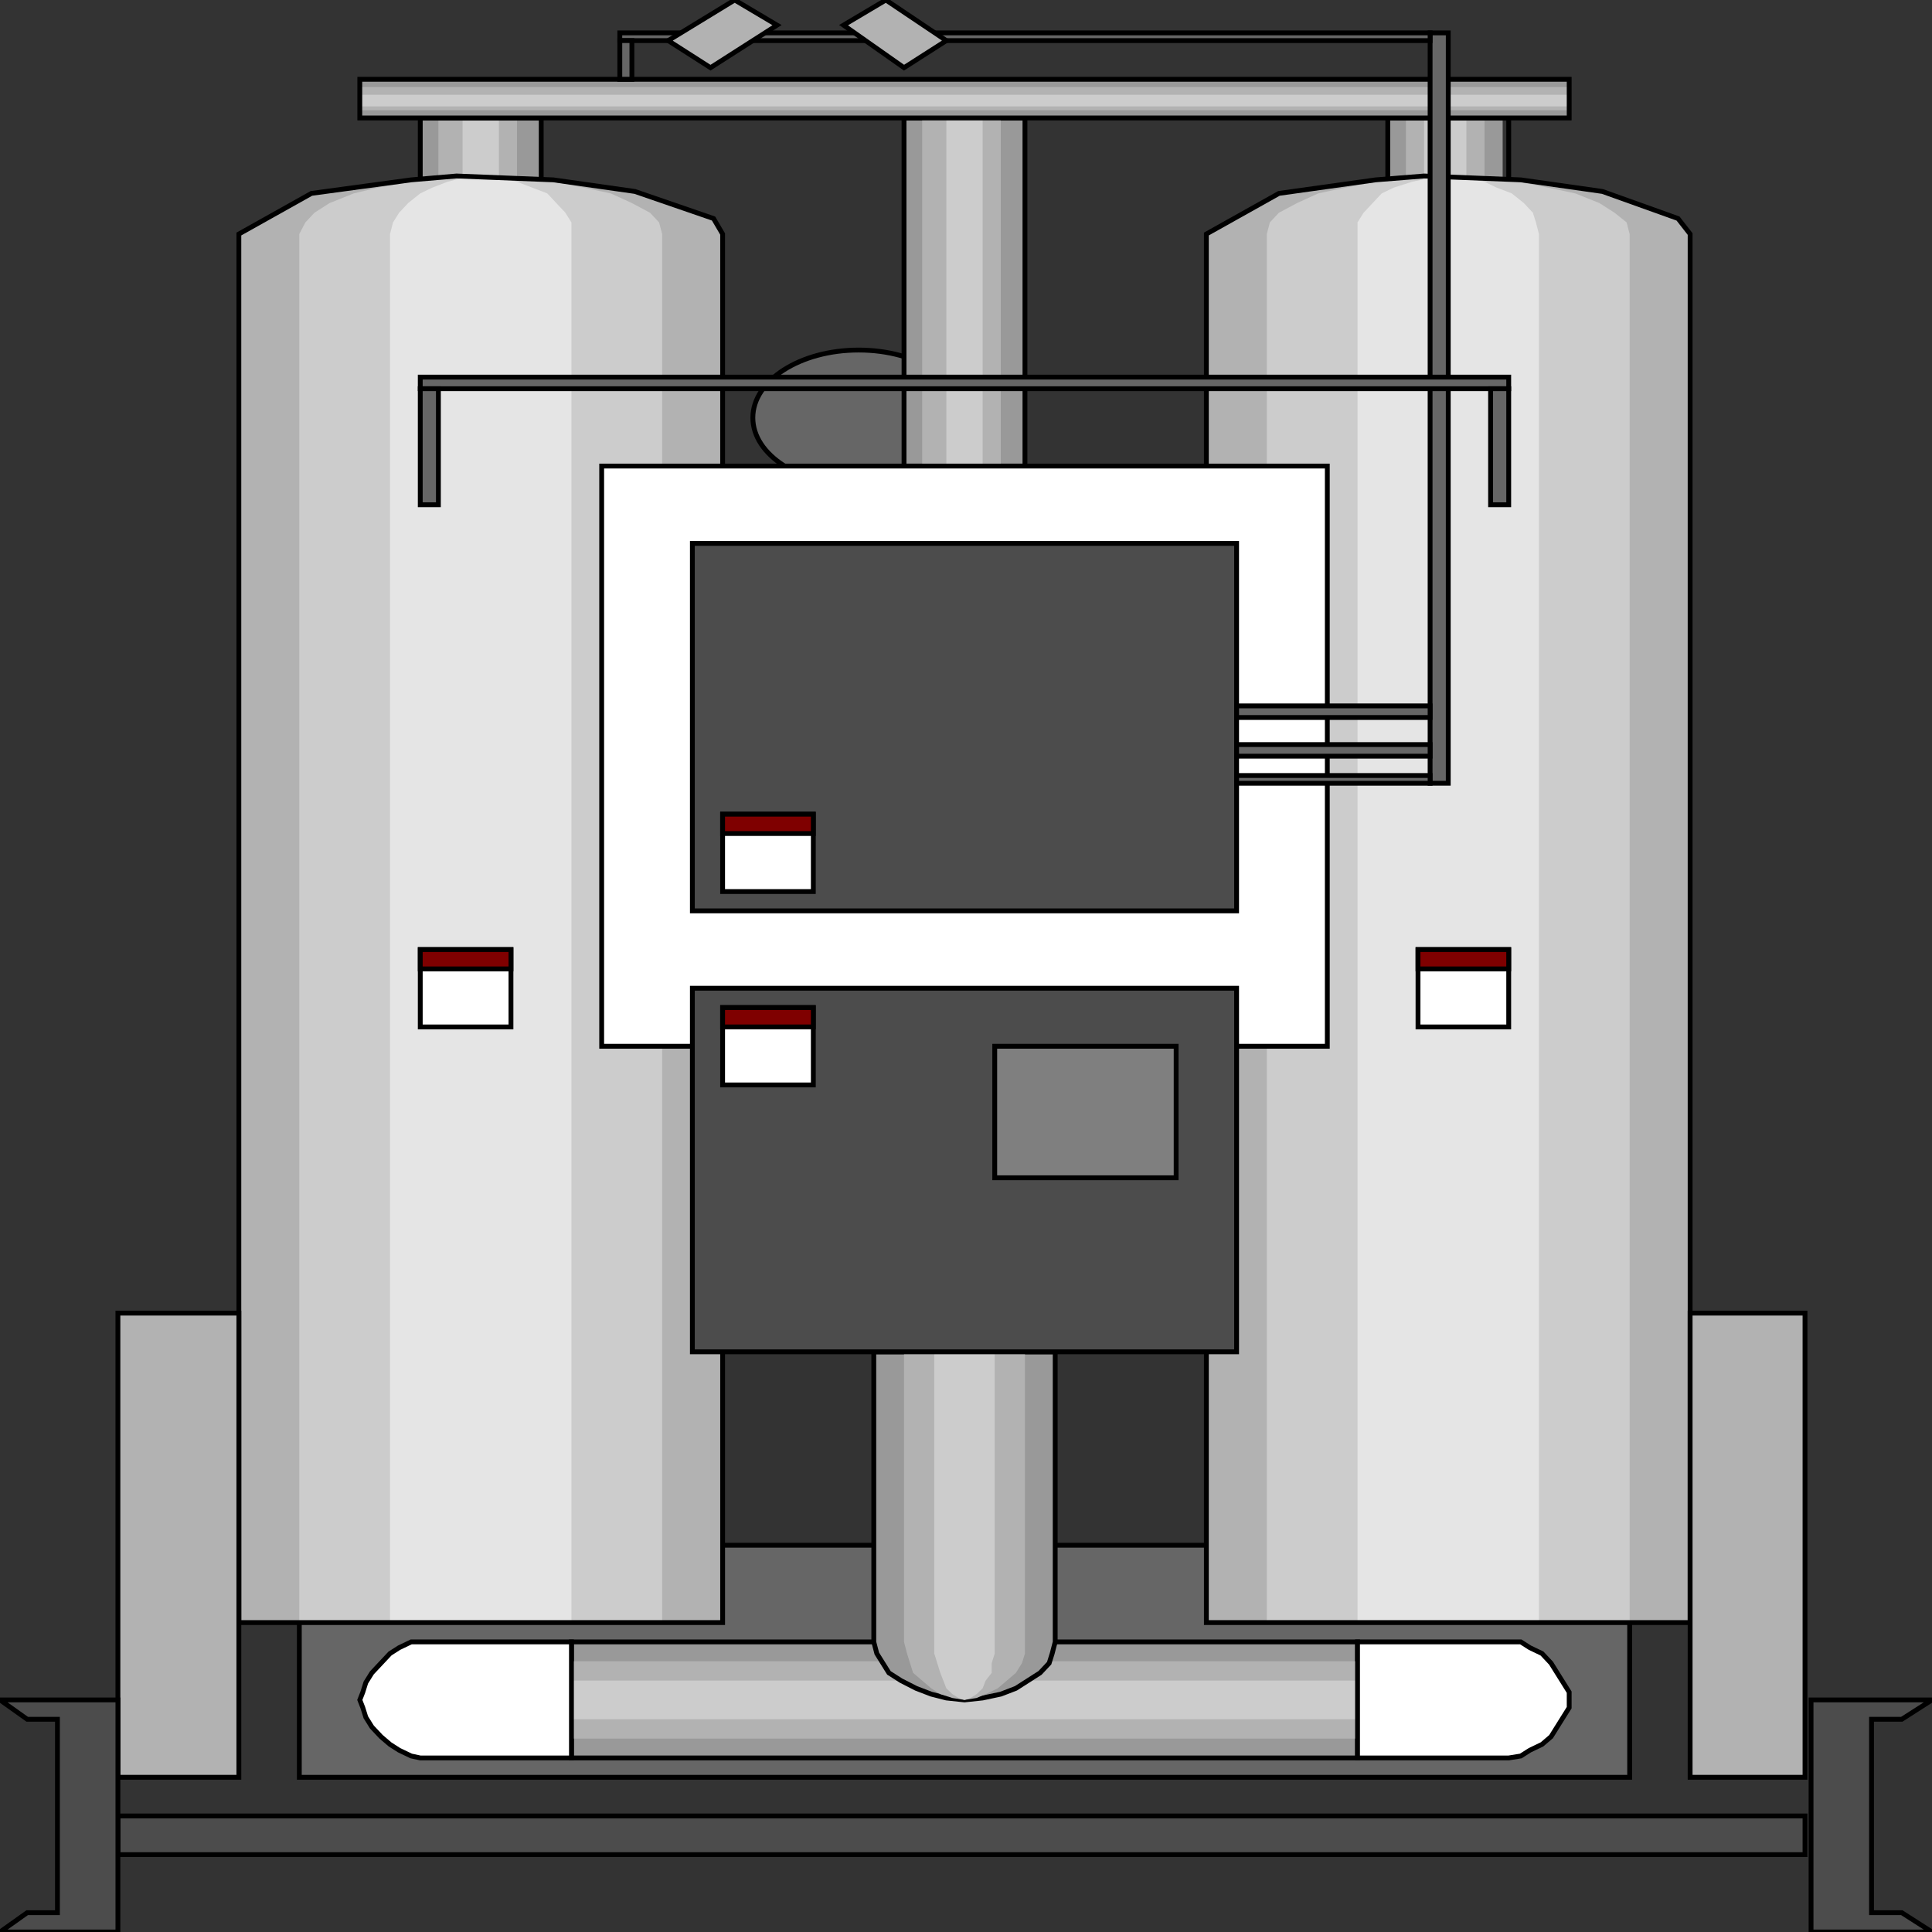<svg width="150" height="150" viewBox="0 0 150 150" fill="none" xmlns="http://www.w3.org/2000/svg">
<rect x="0" y="0" width="150" height="150" fill="#333333" stroke="none"/>
<g clip-path="url(#clip0_2109_170489)">
<path d="M66.667 37.688C71.205 37.688 74.883 35.335 74.883 32.433C74.883 29.531 71.205 27.178 66.667 27.178C62.13 27.178 58.451 29.531 58.451 32.433C58.451 35.335 62.13 37.688 66.667 37.688Z" fill="#666666" stroke="black" stroke-width="0.375"/>
<path d="M116.666 9.158H107.746V15.164H116.666V9.158Z" fill="#999999"/>
<path d="M115.259 9.158H109.155V15.164H115.259V9.158Z" fill="#B2B2B2"/>
<path d="M113.85 9.158H110.563V15.164H113.85V9.158Z" fill="#CCCCCC"/>
<path d="M117.136 15.164V9.158H107.746V15.164H117.136Z" stroke="black" stroke-width="0.375"/>
<path d="M42.019 9.158H32.629V15.164H42.019V9.158Z" fill="#999999"/>
<path d="M40.14 9.158H34.037V15.164H40.14V9.158Z" fill="#B2B2B2"/>
<path d="M38.733 9.158H35.916V15.164H38.733V9.158Z" fill="#CCCCCC"/>
<path d="M42.019 15.164V9.158H32.629V15.164H42.019Z" stroke="black" stroke-width="0.375"/>
<path d="M79.577 9.158H70.188V36.185H79.577V9.158Z" fill="#999999" stroke="black" stroke-width="0.375"/>
<path d="M77.699 9.158H71.596V36.185H77.699V9.158Z" fill="#B2B2B2"/>
<path d="M76.291 9.158H73.475V36.185H76.291V9.158Z" fill="#CCCCCC"/>
<path d="M23.239 119.971H126.526V137.989H23.239V119.971Z" fill="#666666" stroke="black" stroke-width="0.375"/>
<path d="M131.221 18.169V125.976H93.662V18.169L99.296 15.015L106.808 13.964L110.564 13.664L118.075 13.964L124.413 14.865L130.282 16.967L131.221 18.169Z" fill="#B2B2B2"/>
<path d="M126.525 18.169V125.976H98.356V18.169L98.591 17.268L99.295 16.517L100.704 15.766L102.347 15.015L104.46 14.565L106.807 14.114L109.624 13.814L112.441 13.664L115.258 13.814L117.84 14.114L120.187 14.565L122.3 15.015L124.178 15.766L125.352 16.517L126.291 17.268L126.525 18.169Z" fill="#CCCCCC"/>
<path d="M119.484 18.169V125.976H105.399V18.169V17.268L105.869 16.517L106.573 15.766L107.277 15.015L108.216 14.565L109.625 14.114L111.033 13.814L112.442 13.664L113.85 13.814L115.259 14.114L116.198 14.565L117.371 15.015L118.31 15.766L119.014 16.517L119.249 17.268L119.484 18.169Z" fill="#E5E5E5"/>
<path d="M131.221 18.169V125.976H93.662V18.169L99.296 15.015L106.808 13.964L110.564 13.664L118.075 13.964L124.413 14.865L130.282 16.967L131.221 18.169Z" stroke="black" stroke-width="0.375"/>
<path d="M56.104 18.169V125.976H18.545V18.169L24.179 15.015L31.925 13.964L35.446 13.664L42.958 13.964L49.296 14.865L55.399 16.967L56.104 18.169Z" fill="#B2B2B2"/>
<path d="M51.408 18.169V125.976H23.239V18.169L23.709 17.268L24.413 16.517L25.587 15.766L27.465 15.015L29.343 14.565L31.925 14.114L34.507 13.814L37.324 13.664L40.375 13.814L42.958 14.114L45.305 14.565L47.418 15.015L49.061 15.766L50.469 16.517L51.173 17.268L51.408 18.169Z" fill="#CCCCCC"/>
<path d="M44.366 18.169V125.976H30.281V18.169L30.516 17.268L30.985 16.517L31.69 15.766L32.629 15.015L33.568 14.565L34.741 14.114L35.915 13.814L37.324 13.664L38.732 13.814L40.14 14.114L41.314 14.565L42.488 15.015L43.192 15.766L43.896 16.517L44.366 17.268V18.169Z" fill="#E5E5E5"/>
<path d="M56.104 18.169V125.976H18.545V18.169L24.179 15.015L31.925 13.964L35.446 13.664L42.958 13.964L49.296 14.865L55.399 16.967L56.104 18.169Z" stroke="black" stroke-width="0.375"/>
<path d="M9.155 101.951H18.545V137.987H9.155V101.951Z" fill="#B2B2B2" stroke="black" stroke-width="0.375"/>
<path d="M131.221 101.951H140.141V137.987H131.221V101.951Z" fill="#B2B2B2" stroke="black" stroke-width="0.375"/>
<path d="M9.155 140.99H140.141V143.993H9.155V140.99Z" fill="#4C4C4C" stroke="black" stroke-width="0.375"/>
<path d="M46.714 36.185H103.052V81.231H46.714V36.185Z" fill="white" stroke="black" stroke-width="0.375"/>
<path d="M53.756 42.191H96.009V70.72H53.756V42.191Z" fill="#4C4C4C" stroke="black" stroke-width="0.375"/>
<path d="M121.831 9.159V6.156H27.935V9.159H121.831Z" fill="#999999"/>
<path d="M121.831 8.558V6.756H27.935V8.558H121.831Z" fill="#B2B2B2"/>
<path d="M121.831 8.258V7.357H27.935V8.258H121.831Z" fill="#CCCCCC"/>
<path d="M27.935 9.159H121.831V6.156H27.935V9.159Z" stroke="black" stroke-width="0.375"/>
<path d="M32.629 73.725H39.671V79.731H32.629V73.725Z" fill="white" stroke="black" stroke-width="0.375"/>
<path d="M44.366 127.477H105.399V136.486H44.366V127.477Z" fill="#999999" stroke="black" stroke-width="0.375"/>
<path d="M44.366 128.979H105.399V134.985H44.366V128.979Z" fill="#B2B2B2"/>
<path d="M44.366 130.48H105.399V133.483H44.366V130.48Z" fill="#CCCCCC"/>
<path d="M32.629 136.486H44.367V127.477H32.629H31.925L30.986 127.927L30.282 128.377L29.578 129.128L28.873 129.879L28.404 130.63L28.169 131.38L27.935 131.981L28.169 132.582L28.404 133.332L28.873 134.083L29.578 134.834L30.282 135.435L30.986 135.885L31.925 136.335L32.629 136.486Z" fill="white" stroke="black" stroke-width="0.375"/>
<path d="M117.137 136.486H105.399V127.477H117.137H118.075L118.78 127.927L119.719 128.377L120.423 129.128L120.892 129.879L121.362 130.63L121.831 131.38V131.981V132.582L121.362 133.332L120.892 134.083L120.423 134.834L119.719 135.435L118.78 135.885L118.075 136.335L117.137 136.486Z" fill="white" stroke="black" stroke-width="0.375"/>
<path d="M81.925 127.478V104.955H67.841V127.478L68.076 128.379L68.545 129.129L69.014 129.88L69.954 130.481L71.127 131.081L72.301 131.532L73.475 131.832L74.883 131.982L76.291 131.832L77.7 131.532L78.874 131.081L79.813 130.481L80.752 129.88L81.456 129.129L81.691 128.379L81.925 127.478Z" fill="#999999" stroke="black" stroke-width="0.375"/>
<path d="M79.577 127.478V104.955H70.188V127.478L70.422 128.379L70.657 129.129L70.892 129.88L71.596 130.481L72.3 131.081L73.004 131.532L73.943 131.832L74.882 131.982L75.821 131.832L76.525 131.532L77.465 131.081L78.169 130.481L78.873 129.88L79.342 129.129L79.577 128.379V127.478Z" fill="#B2B2B2"/>
<path d="M77.23 127.478V104.955H72.535V127.478V128.379L72.77 129.129L73.005 129.88L73.239 130.481L73.474 131.081L73.944 131.532L74.413 131.832L74.883 131.982L75.352 131.832L75.822 131.532L76.291 131.081L76.526 130.481L76.995 129.88V129.129L77.23 128.379V127.478Z" fill="#CCCCCC"/>
<path d="M53.756 76.727H96.009V104.955H53.756V76.727Z" fill="#4C4C4C" stroke="black" stroke-width="0.375"/>
<path d="M77.231 81.231H91.315V91.441H77.231V81.231Z" fill="#7F7F7F" stroke="black" stroke-width="0.375"/>
<path d="M56.103 78.228H63.146V84.234H56.103V78.228Z" fill="white" stroke="black" stroke-width="0.375"/>
<path d="M0 150L2.113 148.499H4.46V133.484H2.113L0 131.982H9.155V150H0Z" fill="#4C4C4C" stroke="black" stroke-width="0.375"/>
<path d="M150 131.982L147.653 133.484H145.305V148.499H147.653L150 150H140.61V131.982H150Z" fill="#4C4C4C" stroke="black" stroke-width="0.375"/>
<path d="M56.103 78.228H63.146V79.73H56.103V78.228Z" fill="#7F0000" stroke="black" stroke-width="0.375"/>
<path d="M32.629 73.725H39.671V75.226H32.629V73.725Z" fill="#7F0000" stroke="black" stroke-width="0.375"/>
<path d="M56.103 63.213H63.146V69.219H56.103V63.213Z" fill="white" stroke="black" stroke-width="0.375"/>
<path d="M56.103 63.213H63.146V64.714H56.103V63.213Z" fill="#7F0000" stroke="black" stroke-width="0.375"/>
<path d="M110.094 73.725H117.136V79.731H110.094V73.725Z" fill="white" stroke="black" stroke-width="0.375"/>
<path d="M110.094 73.725H117.136V75.226H110.094V73.725Z" fill="#7F0000" stroke="black" stroke-width="0.375"/>
<path d="M111.033 2.553H112.442V60.811H111.033V2.553Z" fill="#666666" stroke="black" stroke-width="0.375"/>
<path d="M111.033 60.812H96.01V60.211H111.033V60.812Z" fill="#666666" stroke="black" stroke-width="0.375"/>
<path d="M111.033 58.709H96.01V57.809H111.033V58.709Z" fill="#666666" stroke="black" stroke-width="0.375"/>
<path d="M111.033 55.706H96.01V54.805H111.033V55.706Z" fill="#666666" stroke="black" stroke-width="0.375"/>
<path d="M111.033 3.153H48.122V2.553H111.033V3.153Z" fill="#666666" stroke="black" stroke-width="0.375"/>
<path d="M48.122 3.152H49.061V6.155H48.122V3.152Z" fill="#666666" stroke="black" stroke-width="0.375"/>
<path d="M117.136 30.18H32.629V29.279H117.136V30.18Z" fill="#666666" stroke="black" stroke-width="0.375"/>
<path d="M115.728 30.18H117.136V39.189H115.728V30.18Z" fill="#666666" stroke="black" stroke-width="0.375"/>
<path d="M32.629 30.18H34.037V39.189H32.629V30.18Z" fill="#666666" stroke="black" stroke-width="0.375"/>
<path d="M57.042 0L60.329 1.952L55.164 5.255L51.878 3.153L57.042 0Z" fill="#B2B2B2" stroke="black" stroke-width="0.375"/>
<path d="M65.493 1.952L68.779 0L73.474 3.153L70.188 5.255L65.493 1.952Z" fill="#B2B2B2" stroke="black" stroke-width="0.375"/>
</g>
<defs>
<clipPath id="clip0_2109_170489">
<rect width="150" height="150" fill="white"/>
</clipPath>
</defs>
</svg>
